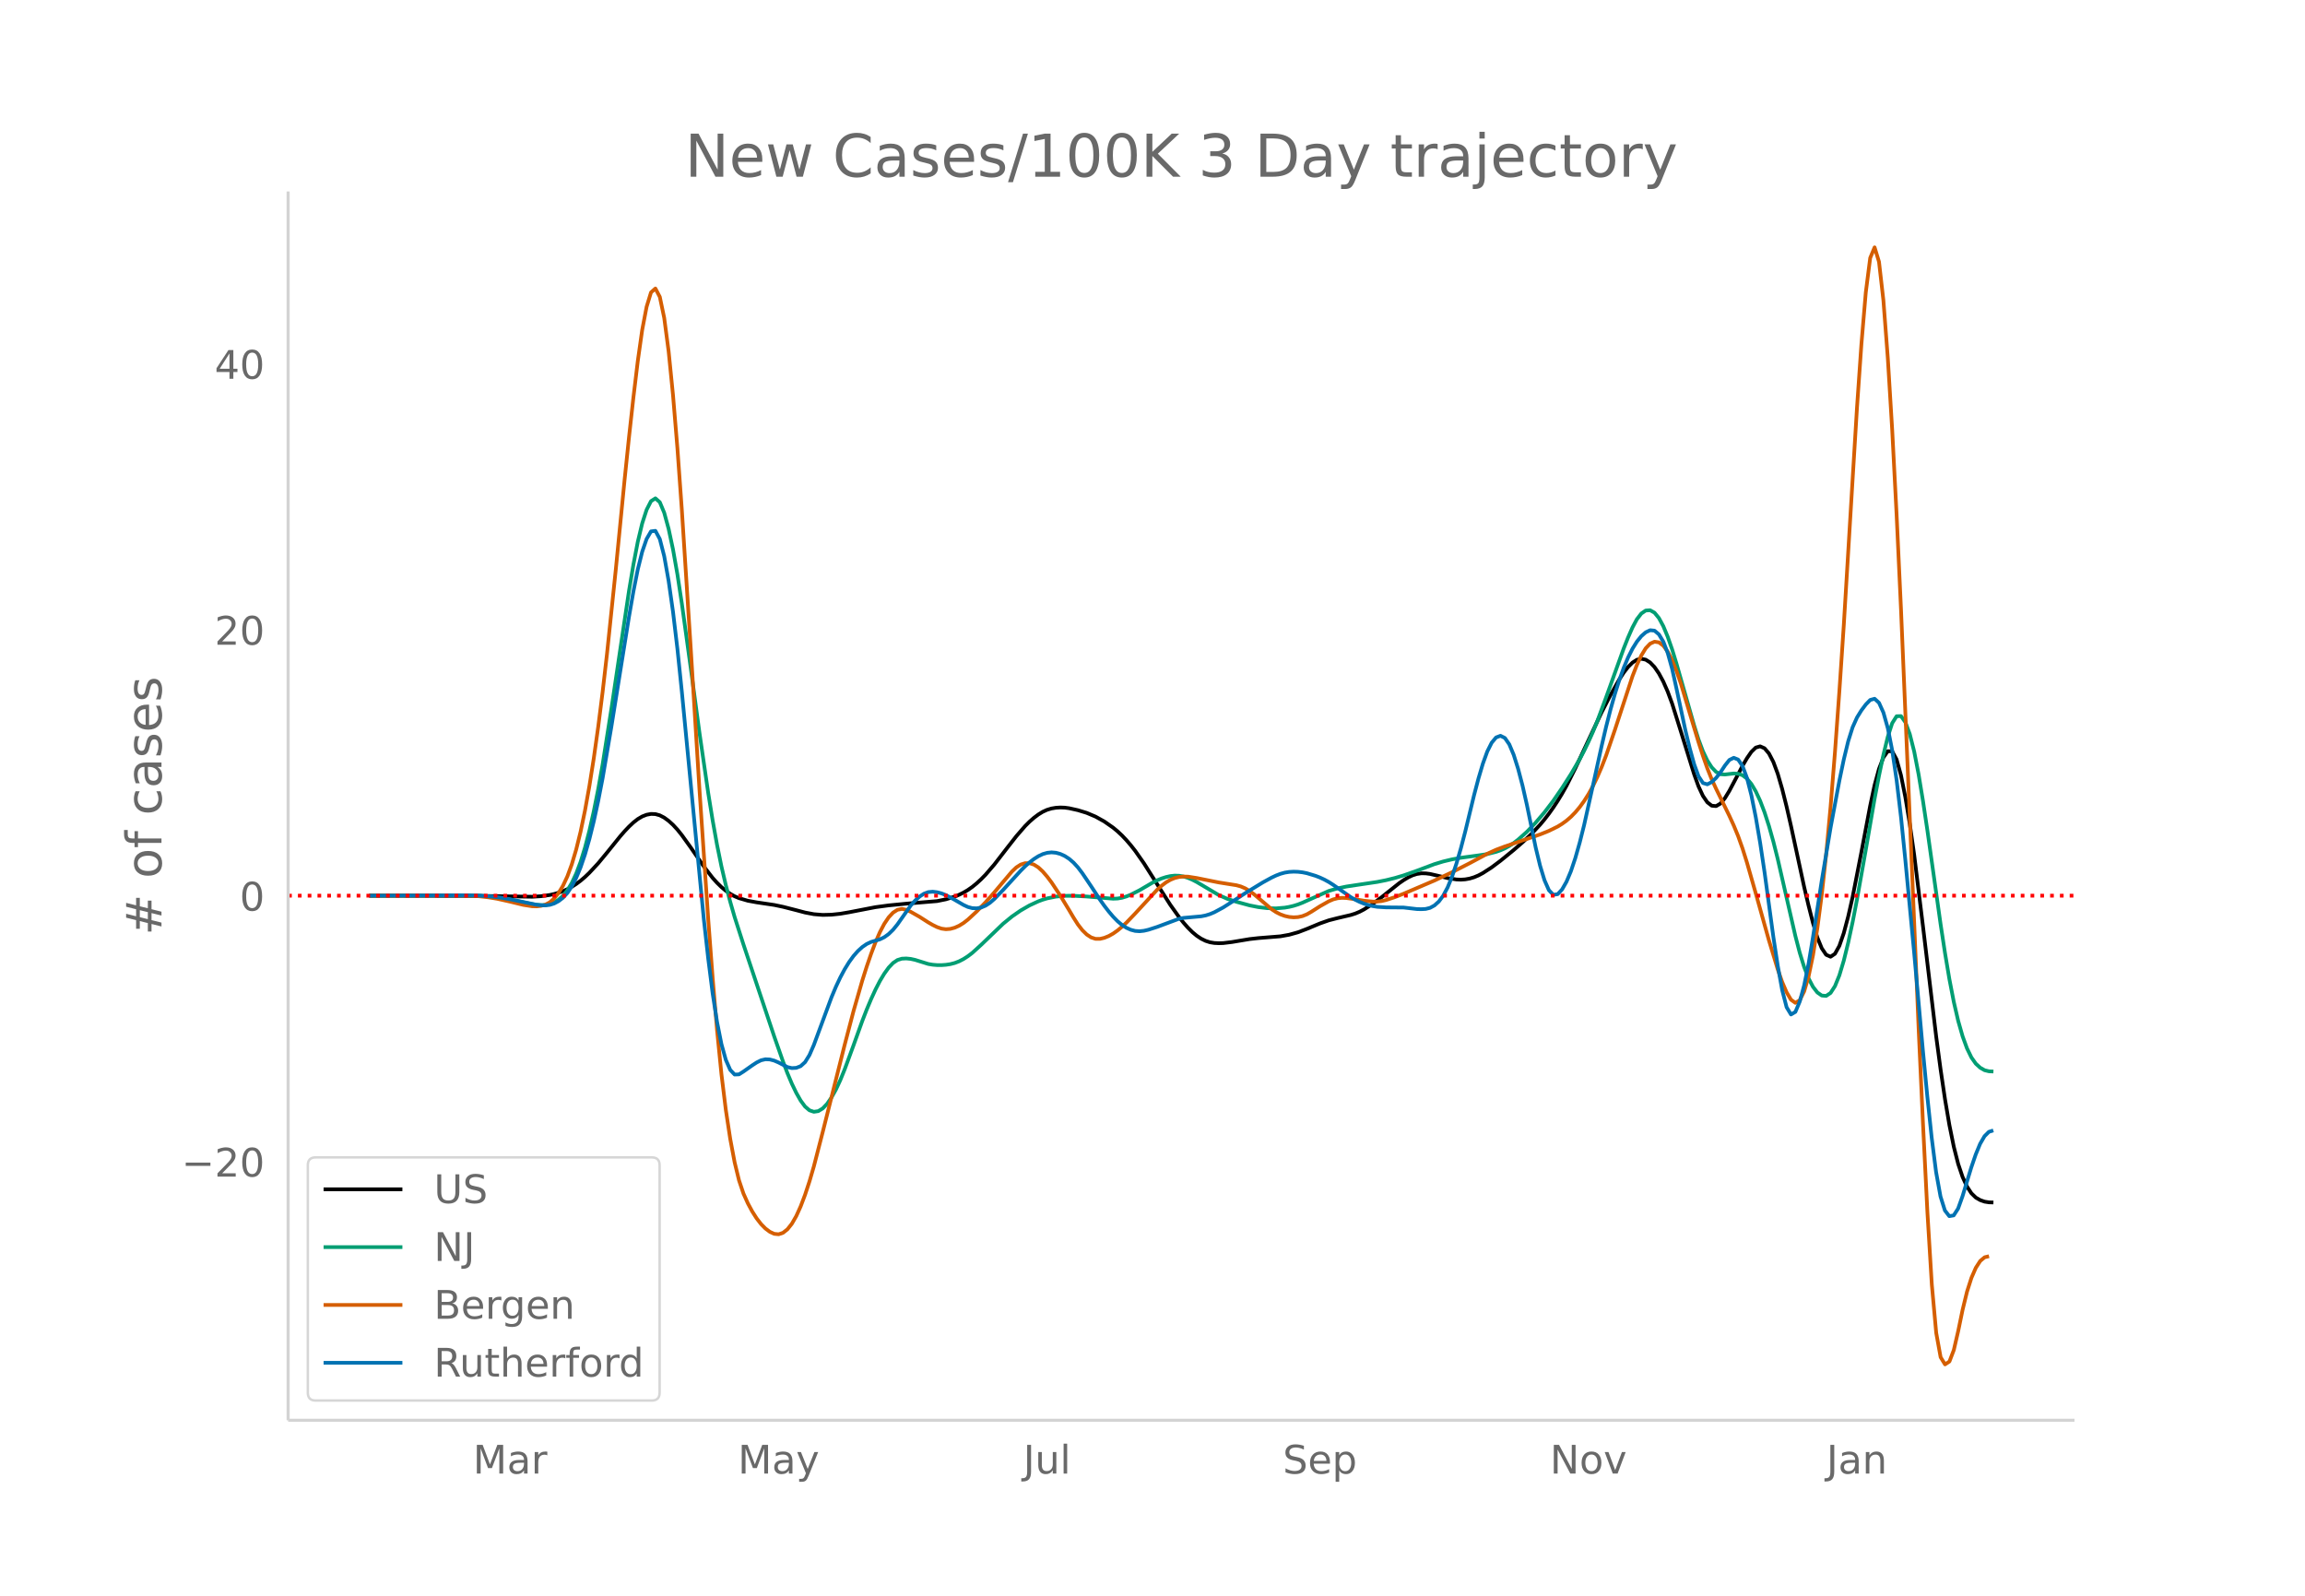 <svg height="864" viewBox="0 0 936 648" width="1248" xmlns="http://www.w3.org/2000/svg" xmlns:xlink="http://www.w3.org/1999/xlink"><defs><style>*{stroke-linecap:butt;stroke-linejoin:round}</style></defs><g id="figure_1"><path d="M0 648h936V0H0z" fill="#fff" id="patch_1"/><g id="axes_1"><path d="M117 576.72h725.4V77.76H117z" fill="none" id="patch_2"/><path clip-path="url(#pade6d16f9a)" d="M149.973 363.702l44.678.084 21.446.352 3.574-.215 3.574-.49 1.788-.403 1.787-.521 1.787-.645 1.787-.793 1.787-.964 1.787-1.143 1.787-1.328 1.788-1.52 1.787-1.708 3.574-3.85 3.574-4.313 5.362-6.643 1.787-2.057 1.787-1.88 1.787-1.674 1.787-1.4 1.787-1.054 1.788-.697 1.787-.332 1.787.069 1.787.502 1.787.932 1.787 1.306 1.787 1.625 1.788 1.932 1.787 2.222 3.574 4.976 5.361 7.79 3.575 4.625 1.787 1.987 1.787 1.743 1.787 1.496 1.787 1.248 1.787.996 1.787.757 3.575 1.05 3.574.653 7.149 1.063 3.574.75 5.361 1.37 3.575.948 3.574.676 3.574.297 3.574-.09 3.575-.377 3.574-.61 10.723-2.073 5.361-.72 7.149-.7 12.51-1.041 3.574-.725 3.574-1.1 1.787-.742 1.788-.885 1.787-1.057 1.787-1.255 1.787-1.457 1.787-1.645 1.787-1.82 3.575-4.152 5.361-6.933 3.574-4.567 3.575-4.127 1.787-1.782 1.787-1.567 1.787-1.348 1.787-1.095 1.787-.814 1.787-.534 1.788-.3 1.787-.112 1.787.067 1.787.238 3.574.795 3.574 1.097 3.575 1.512 3.574 1.986 3.574 2.495 1.787 1.48 1.788 1.678 1.787 1.882 1.787 2.08 1.787 2.27 3.574 5.096 5.362 8.474 5.361 8.41 3.574 5.012 1.788 2.228 1.787 2.03 1.787 1.783 1.787 1.488 1.787 1.184 1.787.88 1.787.578 1.788.291 1.787.083 1.787-.048 3.574-.429 7.149-1.196 3.574-.402 8.936-.721 3.574-.641 3.574-1 3.574-1.36 5.362-2.23 3.574-1.259 3.574-.917 5.362-1.256 1.787-.567 1.787-.747 1.787-.933 3.575-2.275 3.574-2.697 7.148-5.697 1.788-1.233 1.787-1.076 1.787-.855 1.787-.568 1.787-.266 1.787.02 1.787.227 3.575.82 3.574.882 3.574.543 1.787.078 1.788-.117 1.787-.322 1.787-.533 1.787-.747 1.787-.952 3.574-2.31 3.575-2.676 5.361-4.366 3.574-3.1 3.575-3.37 3.574-3.814 1.787-2.139 1.787-2.314 1.787-2.508 1.787-2.711 1.788-2.935 1.787-3.182 3.574-7.1 10.723-22.81 3.574-6.939 3.574-6.347 1.788-2.768 1.787-2.3 1.787-1.78 1.787-1.148 1.787-.403 1.787.363 1.787 1.126 1.788 1.87 1.787 2.596 1.787 3.322 1.787 4.066 1.787 4.831 3.574 11.405 5.362 17.281 1.787 4.968 1.787 3.836 1.787 2.61 1.787 1.388 1.787.169 1.788-1.05 1.787-2.186 1.787-2.93 3.574-6.761 1.787-3.42 1.787-3.073 1.788-2.596 1.787-1.745 1.787-.516 1.787.788 1.787 2.097 1.787 3.44 1.787 4.815 1.788 6.134 1.787 7.137 1.787 7.824 5.361 24.848 1.787 7.59 1.788 7.021 1.787 5.945 1.787 4.36 1.787 2.648 1.787.793 1.787-1.198 1.787-3.22 1.788-5.162 1.787-6.712 1.787-7.87 3.574-18.265 3.574-18.855 1.788-8.38 1.787-6.592 1.787-4.638 1.787-2.573 1.787.064 1.787 3.269 1.787 6.454 1.787 8.969 1.788 10.812 1.787 12.523 3.574 29.066 5.361 44.748 1.788 13.348 1.787 12.05 1.787 10.53 1.787 8.792 1.787 7.01 1.787 5.285 1.787 3.862 1.788 2.74 1.787 1.735 1.787 1.032 1.787.626 1.787.28 1.787.053h0" fill="none" stroke="#000" stroke-linecap="round" stroke-width="1.5" id="line2d_1"/><path clip-path="url(#pade6d16f9a)" d="M149.973 363.708l26.807-.113 12.51-.028 5.361.173 5.362.43 3.574.475 3.574.642 8.936 1.864 1.787.26 1.787.13 1.787-.032 1.787-.314 1.788-.717 1.787-1.141 1.787-1.599 1.787-2.212 1.787-2.984 1.787-3.808 1.787-4.746 1.788-5.795 1.787-6.863 1.787-7.918 1.787-8.959 1.787-9.995 3.574-22.635 7.149-47.916 1.787-10.632 1.787-9.298 1.787-7.458 1.788-5.517 1.787-3.506 1.787-1.142 1.787 1.571 1.787 4.27 1.787 6.54 1.787 8.38 1.788 10.134 1.787 11.763 3.574 25.92 3.574 26.498 3.574 24.6 1.788 11.077 1.787 9.94 1.787 8.758 1.787 7.627 1.787 6.768 1.787 6.18 3.575 11.12 12.51 37.403 3.574 10.181 1.787 4.724 1.787 4.236 1.787 3.712 1.787 3.154 1.788 2.425 1.787 1.524 1.787.602 1.787-.266 1.787-1.079 1.787-1.865 1.787-2.575 1.788-3.209 1.787-3.826 1.787-4.403 3.574-9.714 3.574-9.937 1.788-4.604 1.787-4.256 1.787-3.896 1.787-3.473 1.787-2.987 1.787-2.472 1.787-1.876 1.787-1.197 1.788-.541 1.787-.084 1.787.176 1.787.397 5.361 1.667 1.788.302 1.787.148 1.787.01 1.787-.127 1.787-.27 1.787-.459 1.787-.687 1.788-.923 1.787-1.15 1.787-1.364 3.574-3.244 8.936-8.581 3.574-2.922 3.574-2.474 3.575-2.05 3.574-1.648 1.787-.66 1.787-.538 3.575-.718 3.574-.329 3.574-.004 5.361.289 10.723.893 1.787-.074 1.788-.3 1.787-.537 1.787-.718 3.574-1.815 5.362-3.137 1.787-.884 1.787-.746 1.787-.579 1.787-.399 1.787-.187 1.787.058 1.788.31 1.787.552 1.787.76 1.787.928 8.936 5.296 3.574 1.567 3.574 1.155 5.362 1.462 3.574.706 3.574.422 3.575.087 3.574-.299 1.787-.31 1.787-.43 1.787-.56 1.787-.696 10.723-4.788 3.574-1.044 3.575-.744 5.361-.808 7.149-1.06 3.574-.709 3.574-.884 3.575-1.065 5.361-1.885 7.149-2.688 3.574-1.08 3.574-.855 3.574-.646 7.149-.964 3.574-.536 3.574-.9 1.788-.623 1.787-.783 1.787-.986 1.787-1.19 1.787-1.37 3.574-3.183 3.575-3.736 3.574-4.19 3.574-4.678 3.575-5.193 3.574-5.591 3.574-6.085 1.787-3.398 1.787-3.686 1.788-4.013 1.787-4.379 3.574-9.65 7.149-19.845 1.787-4.497 1.787-4.063 1.787-3.332 1.787-2.306 1.787-1.22 1.787-.127 1.788 1.004 1.787 2.17 1.787 3.311 1.787 4.294 1.787 5.116 1.787 5.84 7.149 25.042 1.787 5.702 1.787 4.77 1.787 3.76 1.787 2.792 1.787 1.86 1.788.936 1.787.106 3.574-.405 1.787.102 1.787.605 1.787 1.36 1.788 2.172 1.787 3 1.787 3.844 1.787 4.694 1.787 5.535 1.787 6.334 1.787 7.091 7.149 31.218 1.787 6.864 1.787 5.769 1.787 4.592 1.788 3.427 1.787 2.312 1.787 1.246 1.787.145 1.787-1.193 1.787-2.767 1.787-4.388 1.788-5.955 1.787-7.26 1.787-8.299 1.787-9.232 3.574-20.172 3.575-20.72 1.787-9.39 1.787-8.465 1.787-7.378 1.787-5.503 1.787-2.835 1.787-.056 1.787 2.494 1.788 4.811 1.787 7.084 1.787 9.246 1.787 10.86 1.787 11.927 5.362 38.073 1.787 11.704 1.787 10.64 1.787 9.216 1.787 7.72 1.787 6.25 1.787 4.903 1.788 3.678 1.787 2.53 1.787 1.644 1.787 1.016 1.787.44 1.787.078h0" fill="none" stroke="#009e73" stroke-linecap="round" stroke-width="1.5" id="line2d_2"/><path clip-path="url(#pade6d16f9a)" d="M149.973 363.7l23.233-.113 12.51-.05 5.36.162 3.575.25 3.574.407 3.575.585 5.361 1.192 5.362 1.313 3.574.556 1.787.047 1.787-.199 1.787-.491 1.787-.95 1.788-1.575 1.787-2.231 1.787-2.927 1.787-3.81 1.787-4.882 1.787-6.012 1.787-7.245 1.788-8.581 1.787-9.937 1.787-11.301 1.787-12.7 1.787-14.135 1.787-15.529 3.575-34.269 3.574-36.456 1.787-17.238 1.787-16.145 1.787-14.858 1.787-12.607 1.788-9.394 1.787-5.844 1.787-1.58 1.787 3.4 1.787 8.521 1.787 13.515 1.787 17.86 1.788 21.555 1.787 24.907 3.574 55.539 3.574 57.868 3.574 52.905 1.788 23.781 1.787 21.217 1.787 17.917 1.787 14.577 1.787 11.774 1.787 9.504 1.787 7.341 1.788 5.316 1.787 3.975 1.787 3.32 1.787 2.804 1.787 2.303 1.787 1.816 1.787 1.334 1.788.823 1.787.176 1.787-.605 1.787-1.42 1.787-2.25 1.787-3.102 1.787-3.942 1.788-4.717 1.787-5.423 1.787-6.116 3.574-13.853 8.936-35.505 3.574-13.632 3.574-12.45 1.788-5.65 1.787-5.195 1.787-4.709 1.787-4.106 1.787-3.39 1.787-2.649 1.787-1.906 1.787-1.143 1.788-.363 1.787.364 1.787.807 3.574 2.032 3.574 2.285 1.788 1.027 1.787.877 1.787.617 1.787.247 1.787-.139 1.787-.486 1.787-.799 1.788-1.103 1.787-1.39 3.574-3.298 3.574-3.698 3.575-4.058 7.148-8.451 1.787-1.693 1.787-1.149 1.788-.563 1.787.01 1.787.574 1.787 1.132 1.787 1.667 1.787 2.076 1.787 2.36 3.575 5.386 3.574 5.879 1.787 3.03 1.787 2.803 1.787 2.307 1.787 1.753 1.788 1.177 1.787.58 1.787.009 1.787-.429 1.787-.728 1.787-1 1.787-1.263 1.788-1.483 1.787-1.66 3.574-3.729 8.936-9.665 1.787-1.606 1.787-1.363 1.787-1.056 1.787-.735 1.787-.424 1.788-.166 1.787.043 3.574.56 8.936 1.795 7.148 1.132 1.787.488 1.788.765 1.787 1.066 1.787 1.343 7.148 6.069 1.788 1.186 1.787.91 1.787.65 1.787.4 1.787.154 1.787-.1 1.787-.39 1.787-.72 1.788-1.022 3.574-2.277 3.574-2.015 1.787-.766 1.787-.462 1.788-.153 1.787.067 3.574.501 3.574.603 3.575.346 1.787-.007 1.787-.211 1.787-.415 3.574-1.172 3.575-1.403 12.51-5.345 7.148-3.38 7.149-3.664 7.148-3.828 3.574-1.63 3.575-1.348 14.297-4.871 3.574-1.443 3.574-1.756 1.788-1.106 1.787-1.294 1.787-1.536 1.787-1.828 1.787-2.133 1.787-2.447 1.787-2.817 1.788-3.242 1.787-3.68 1.787-4.143 1.787-4.625 3.574-10.437 7.149-21.8 1.787-4.57 1.787-3.818 1.787-2.918 1.787-1.873 1.788-.798 1.787.275 1.787 1.35 1.787 2.425 1.787 3.475 1.787 4.389 1.787 5.17 3.575 11.965 3.574 11.772 1.787 5.534 1.787 5.094 1.787 4.461 1.787 3.855 5.362 10.956 1.787 3.916 1.787 4.34 1.787 5.017 1.787 5.698 3.575 12.485 5.361 19.148 3.574 11.745 1.788 5.11 1.787 4.165 1.787 3.03 1.787 1.282 1.787-1.086 1.787-3.576 1.787-6.067 1.788-8.568 1.787-11.077 1.787-13.628 1.787-16.37 1.787-19.308 1.787-22.203 1.787-24.695 1.788-26.783 3.574-59.086 1.787-29.259 1.787-25.69 1.787-21.106 1.787-13.979 1.788-4.311 1.787 5.865 1.787 15.643 1.787 23.431 1.787 29.23 1.787 34.403 1.787 38.44 3.575 84.925 3.574 85.174 1.787 38.979 1.787 35.778 1.787 29.329 1.787 19.63 1.788 9.852 1.787 2.921 1.787-1.162 1.787-4.675 1.787-7.749 1.787-8.63 1.787-7.317 1.788-5.604 1.787-4.09 1.787-2.772 1.787-1.497 1.787-.428h0" fill="none" stroke="#d55e00" stroke-linecap="round" stroke-width="1.5" id="line2d_3"/><path clip-path="url(#pade6d16f9a)" d="M149.973 363.71l26.807-.11 12.51-.046 5.361.15 5.362.395 3.574.449 3.574.621 10.723 2.22 1.787.196 1.787.054 1.787-.199 1.788-.564 1.787-.952 1.787-1.37 1.787-1.942 1.787-2.667 1.787-3.441 1.787-4.304 1.788-5.256 1.787-6.228 1.787-7.217 1.787-8.22 1.787-9.228 3.574-20.988 7.149-44.626 1.787-10.231 1.787-9.005 1.787-7.157 1.788-5.188 1.787-3.073 1.787-.23 1.787 3.34 1.787 6.95 1.787 10.032 1.787 12.584 1.788 15.03 1.787 17.29 8.935 92.507 1.787 16 1.788 14.075 1.787 11.591 1.787 8.996 1.787 6.44 1.787 4.068 1.787 1.886 1.787-.078 1.788-1.132 3.574-2.52 1.787-1.167 1.787-.89 1.787-.416 1.787.079 1.788.474 1.787.773 3.574 1.847 1.787.413 1.787-.105 1.787-.691 1.788-1.619 1.787-2.887 1.787-4.114 7.148-19.313 1.788-4.265 1.787-3.804 1.787-3.345 1.787-2.898 1.787-2.463 1.787-2.034 1.787-1.623 1.788-1.23 1.787-.841 3.574-1.05 1.787-.875 1.787-1.292 1.787-1.734 1.787-2.202 5.362-7.626 1.787-2 1.787-1.62 1.787-1.177 1.787-.663 1.788-.162 1.787.215 1.787.468 1.787.696 3.574 1.928 3.575 2.071 1.787.831 1.787.472 1.787.078 1.787-.328 1.787-.744 1.787-1.163 1.788-1.554 3.574-3.694 7.148-7.807 1.788-1.789 1.787-1.586 1.787-1.366 1.787-1.138 1.787-.856 1.787-.523 1.787-.18 1.788.157 1.787.489 1.787.819 1.787 1.157 1.787 1.537 1.787 1.957 1.787 2.354 3.575 5.305 3.574 5.431 1.787 2.509 1.787 2.311 1.787 2.102 1.787 1.831 1.788 1.5 1.787 1.157 1.787.813 1.787.471 1.787.128 1.787-.194 1.787-.414 3.575-1.153 8.935-3.331 1.788-.33 7.148-.64 1.787-.35 1.787-.554 1.788-.76 3.574-1.924 3.574-2.28 5.362-3.522 7.148-4.37 3.574-1.957 1.788-.842 1.787-.693 1.787-.491 1.787-.284 1.787-.1 1.787.055 1.787.209 1.787.356 3.575 1.075 1.787.7 1.787.83 1.787.982 1.787 1.14 7.149 5.007 1.787 1.04 1.787.88 1.787.72 1.787.567 1.788.427 1.787.29 3.574.22 7.149.064 5.361.621 1.787.05 1.787-.096 1.787-.44 1.788-.983 1.787-1.602 1.787-2.394 1.787-3.358 1.787-4.358 1.787-5.33 1.787-6.158 1.788-6.846 3.574-14.758 1.787-6.771 1.787-6.003 1.787-4.934 1.787-3.565 1.787-2.136 1.788-.682 1.787.892 1.787 2.585 1.787 4.25 1.787 5.654 1.787 6.793 1.787 7.88 3.575 17.346 1.787 7.372 1.787 5.878 1.787 4.048 1.787 1.88 1.787-.26 1.788-1.931 1.787-3.136 1.787-4.245 1.787-5.33 1.787-6.288 1.787-7.12 3.575-16.056 3.574-16.224 1.787-7.649 1.787-7.014 1.787-6.33 1.787-5.643 1.788-4.949 1.787-4.245 1.787-3.543 1.787-2.866 1.787-2.211 1.787-1.56 1.787-.848 1.788.181 1.787 1.523 1.787 2.966 1.787 4.604 1.787 6.437 1.787 8.089 3.574 16.76 1.788 7.36 1.787 6.475 1.787 4.93 1.787 2.726 1.787.535 1.787-.937 1.787-1.688 1.788-2.294 1.787-2.721 1.787-2.252 1.787-.883 1.787.724 1.787 2.63 1.787 4.833 1.788 7.032 1.787 8.907 1.787 10.458 1.787 11.944 3.574 26.257 1.787 11.704 1.788 9.846 1.787 6.934 1.787 2.966 1.787-1.047 1.787-4.232 1.787-6.591 1.787-8.784 1.788-10.757 3.574-23.05 3.574-21.41 3.574-19.132 1.788-8.573 1.787-7.373 1.787-5.672 1.787-3.986 1.787-2.89 1.787-2.386 1.787-1.839 1.788-.491 1.787 1.654 1.787 3.96 1.787 6.334 1.787 9.047 1.787 12.102 1.787 15.047L773.684 349l3.575 37.586 3.574 39.949 1.787 18.586 1.787 16.872 1.787 13.968 1.788 9.876 1.787 5.702 1.787 2.306 1.787-.308 1.787-2.769 1.787-4.984 3.575-11.742 1.787-5.224 1.787-4.337 1.787-3.096 1.787-1.787 1.787-.565h0" fill="none" stroke="#0072b2" stroke-linecap="round" stroke-width="1.5" id="line2d_4"/><path clip-path="url(#pade6d16f9a)" d="M117 363.705h725.4" fill="none" stroke="red" stroke-dasharray="1.5,2.475" stroke-width="1.5" id="line2d_5"/><path d="M117 576.72V77.76" fill="none" stroke="#d3d3d3" stroke-linecap="square" stroke-width="1.25" id="patch_3"/><path d="M117 576.72h725.4" fill="none" stroke="#d3d3d3" stroke-linecap="square" stroke-width="1.25" id="patch_4"/><g id="matplotlib.axis_1"><g id="xtick_1"><g transform="matrix(.16 0 0 -.16 192.067 598.378)" fill="#696969" id="text_1"><defs><path d="M9.813 72.906h14.703l18.593-49.61 18.703 49.61h14.704V0H66.89v64.016l-18.797-50h-9.907l-18.796 50V0H9.813z" id="DejaVuSans-77"/><path d="M34.281 27.484q-10.89 0-15.093-2.484-4.204-2.484-4.204-8.5 0-4.781 3.157-7.594 3.156-2.797 8.562-2.797 7.485 0 12 5.297 4.516 5.297 4.516 14.078v2zm17.922 3.72V0H43.22v8.297Q40.14 3.328 35.547.953q-4.594-2.375-11.234-2.375-8.391 0-13.36 4.719Q6 8.016 6 15.922q0 9.219 6.172 13.906 6.187 4.688 18.437 4.688h12.61v.89q0 6.203-4.078 9.594-4.078 3.39-11.453 3.39-4.688 0-9.141-1.124-4.438-1.125-8.531-3.375v8.312q4.921 1.906 9.562 2.844 4.64.953 9.031.953 11.875 0 17.735-6.156 5.86-6.14 5.86-18.64z" id="DejaVuSans-97"/><path d="M41.11 46.297q-1.516.875-3.297 1.281Q36.03 48 33.89 48q-7.625 0-11.703-4.953-4.079-4.953-4.079-14.234V0H9.08v54.688h9.03v-8.5q2.844 4.984 7.375 7.39Q30.031 56 36.531 56q.922 0 2.047-.125 1.125-.11 2.484-.36z" id="DejaVuSans-114"/></defs><use xlink:href="#DejaVuSans-77"/><use x="86.279" xlink:href="#DejaVuSans-97"/><use x="147.559" xlink:href="#DejaVuSans-114"/></g></g><g id="xtick_2"><g transform="matrix(.16 0 0 -.16 299.637 598.378)" fill="#696969" id="text_2"><defs><path d="M32.172-5.078q-3.797-9.766-7.422-12.735-3.61-2.984-9.656-2.984H7.906v7.516h5.282q3.703 0 5.75 1.765Q21-9.766 23.483-3.219l1.61 4.094-22.11 53.813H12.5l17.094-42.766 17.093 42.766h9.516z" id="DejaVuSans-121"/></defs><use xlink:href="#DejaVuSans-77"/><use x="86.279" xlink:href="#DejaVuSans-97"/><use x="147.559" xlink:href="#DejaVuSans-121"/></g></g><g id="xtick_3"><g transform="matrix(.16 0 0 -.16 415.54 598.378)" fill="#696969" id="text_3"><defs><path d="M9.813 72.906h9.859V5.078q0-13.187-5-19.14-5-5.954-16.094-5.954h-3.75v8.297h3.078q6.531 0 9.219 3.672Q9.813-4.39 9.813 5.078z" id="DejaVuSans-74"/><path d="M8.5 21.578v33.11h8.984V21.922q0-7.766 3.016-11.656 3.031-3.875 9.094-3.875 7.265 0 11.484 4.64 4.234 4.64 4.234 12.656v31h8.985V0h-8.984v8.406Q42.047 3.422 37.718 1q-4.313-2.422-10.032-2.422-9.421 0-14.312 5.86Q8.5 10.296 8.5 21.578zM31.11 56z" id="DejaVuSans-117"/><path d="M9.422 75.984h8.984V0H9.422z" id="DejaVuSans-108"/></defs><use xlink:href="#DejaVuSans-74"/><use x="29.492" xlink:href="#DejaVuSans-117"/><use x="92.871" xlink:href="#DejaVuSans-108"/></g></g><g id="xtick_4"><g transform="matrix(.16 0 0 -.16 520.915 598.378)" fill="#696969" id="text_4"><defs><path d="M53.516 70.516V60.89q-5.61 2.687-10.594 4-4.984 1.328-9.625 1.328-8.047 0-12.422-3.125t-4.375-8.89q0-4.845 2.906-7.313 2.907-2.453 11.016-3.97l5.953-1.218q11.031-2.11 16.281-7.406 5.25-5.297 5.25-14.172 0-10.61-7.11-16.078-7.093-5.469-20.812-5.469-5.172 0-11.015 1.172Q13.14.922 6.89 3.219v10.156q6-3.36 11.765-5.078 5.766-1.703 11.328-1.703 8.438 0 13.032 3.312 4.593 3.328 4.593 9.485 0 5.359-3.297 8.39-3.296 3.032-10.812 4.547L27.484 33.5q-11.03 2.188-15.968 6.875-4.922 4.688-4.922 13.047 0 9.672 6.812 15.234 6.813 5.563 18.766 5.563 5.14 0 10.453-.938 5.328-.922 10.89-2.765z" id="DejaVuSans-83"/><path d="M56.203 29.594v-4.39H14.891q.593-9.282 5.593-14.142 5-4.859 13.938-4.859 5.172 0 10.031 1.266 4.86 1.265 9.656 3.812v-8.5Q49.266.734 44.187-.344 39.11-1.422 33.892-1.422q-13.094 0-20.735 7.61-7.64 7.625-7.64 20.625 0 13.421 7.25 21.296Q20.016 56 32.328 56q11.031 0 17.453-7.11 6.422-7.093 6.422-19.296zm-8.984 2.64q-.094 7.36-4.125 11.75-4.032 4.407-10.672 4.407-7.516 0-12.031-4.25-4.516-4.25-5.203-11.97z" id="DejaVuSans-101"/><path d="M18.11 8.203v-29H9.077v75.484h9.031v-8.296q2.844 4.875 7.157 7.234Q29.594 56 35.594 56q9.968 0 16.187-7.906 6.235-7.907 6.235-20.797T51.78 6.484q-6.218-7.906-16.187-7.906-6 0-10.328 2.375-4.313 2.375-7.157 7.25zm30.578 19.094q0 9.906-4.079 15.547-4.078 5.64-11.203 5.64-7.14 0-11.218-5.64-4.079-5.64-4.079-15.547 0-9.906 4.078-15.547 4.079-5.64 11.22-5.64 7.124 0 11.202 5.64t4.078 15.547z" id="DejaVuSans-112"/></defs><use xlink:href="#DejaVuSans-83"/><use x="63.477" xlink:href="#DejaVuSans-101"/><use x="125" xlink:href="#DejaVuSans-112"/></g></g><g id="xtick_5"><g transform="matrix(.16 0 0 -.16 629.395 598.378)" fill="#696969" id="text_5"><defs><path d="M9.813 72.906h13.28l32.329-60.984v60.984h9.562V0h-13.28L19.39 60.984V0H9.813z" id="DejaVuSans-78"/><path d="M30.61 48.39q-7.22 0-11.422-5.64-4.204-5.64-4.204-15.453 0-9.813 4.172-15.453 4.188-5.64 11.453-5.64 7.188 0 11.375 5.655 4.203 5.672 4.203 15.438 0 9.719-4.203 15.406-4.187 5.688-11.375 5.688zm0 7.61q11.718 0 18.406-7.625 6.703-7.61 6.703-21.078 0-13.422-6.703-21.078-6.688-7.64-18.407-7.64-11.765 0-18.437 7.64-6.656 7.656-6.656 21.078 0 13.469 6.656 21.078Q18.844 56 30.609 56z" id="DejaVuSans-111"/><path d="M2.984 54.688H12.5L29.594 8.797l17.093 45.89h9.516L35.687 0H23.485z" id="DejaVuSans-118"/></defs><use xlink:href="#DejaVuSans-78"/><use x="74.805" xlink:href="#DejaVuSans-111"/><use x="135.986" xlink:href="#DejaVuSans-118"/></g></g><g id="xtick_6"><g transform="matrix(.16 0 0 -.16 741.693 598.378)" fill="#696969" id="text_6"><defs><path d="M54.89 33.016V0h-8.984v32.719q0 7.765-3.031 11.61-3.031 3.858-9.078 3.858-7.281 0-11.484-4.64-4.204-4.625-4.204-12.64V0H9.08v54.688h9.03v-8.5q3.235 4.937 7.594 7.374Q30.078 56 35.797 56q9.422 0 14.25-5.828 4.844-5.828 4.844-17.156z" id="DejaVuSans-110"/></defs><use xlink:href="#DejaVuSans-74"/><use x="29.492" xlink:href="#DejaVuSans-97"/><use x="90.771" xlink:href="#DejaVuSans-110"/></g></g></g><g id="matplotlib.axis_2"><g id="ytick_1"><g transform="matrix(.16 0 0 -.16 73.733 477.774)" fill="#696969" id="text_7"><defs><path d="M10.594 35.5h62.593v-8.297H10.594z" id="DejaVuSans-8722"/><path d="M19.188 8.297h34.421V0H7.33v8.297q5.609 5.812 15.296 15.594 9.703 9.797 12.188 12.64 4.734 5.313 6.609 9 1.89 3.688 1.89 7.25 0 5.813-4.078 9.469-4.078 3.672-10.625 3.672-4.64 0-9.797-1.61-5.14-1.609-11-4.89v9.969Q13.767 71.78 18.938 73q5.188 1.219 9.485 1.219 11.328 0 18.062-5.672 6.735-5.656 6.735-15.125 0-4.5-1.688-8.531-1.672-4.016-6.125-9.485-1.218-1.422-7.765-8.187-6.532-6.766-18.453-18.922z" id="DejaVuSans-50"/><path d="M31.781 66.406q-7.61 0-11.453-7.5Q16.5 51.422 16.5 36.375q0-14.984 3.828-22.484 3.844-7.5 11.453-7.5 7.672 0 11.5 7.5 3.844 7.5 3.844 22.484 0 15.047-3.844 22.531-3.828 7.5-11.5 7.5zm0 7.813q12.266 0 18.735-9.703 6.468-9.688 6.468-28.141 0-18.406-6.468-28.11-6.47-9.687-18.735-9.687-12.25 0-18.718 9.688-6.47 9.703-6.47 28.109 0 18.453 6.47 28.14Q19.53 74.22 31.78 74.22z" id="DejaVuSans-48"/></defs><use xlink:href="#DejaVuSans-8722"/><use x="83.789" xlink:href="#DejaVuSans-50"/><use x="147.412" xlink:href="#DejaVuSans-48"/></g></g><g id="ytick_2"><use xlink:href="#DejaVuSans-48" transform="matrix(.16 0 0 -.16 97.32 369.783)" fill="#696969" id="text_8"/></g><g id="ytick_3"><g transform="matrix(.16 0 0 -.16 87.14 261.793)" fill="#696969" id="text_9"><use xlink:href="#DejaVuSans-50"/><use x="63.623" xlink:href="#DejaVuSans-48"/></g></g><g id="ytick_4"><g transform="matrix(.16 0 0 -.16 87.14 153.803)" fill="#696969" id="text_10"><defs><path d="M37.797 64.313L12.89 25.39h24.906zm-2.594 8.593H47.61V25.391h10.407v-8.203H47.609V0h-9.812v17.188H4.89v9.515z" id="DejaVuSans-52"/></defs><use xlink:href="#DejaVuSans-52"/><use x="63.623" xlink:href="#DejaVuSans-48"/></g></g><g transform="matrix(0 -.2 -.2 0 65.573 379.813)" fill="#696969" id="text_11"><defs><path d="M51.125 44H36.922l-4.11-16.313h14.313zm-7.328 27.781l-5.078-20.265h14.265L58.11 71.78h7.813L60.89 51.516h15.234V44h-17.14l-4-16.313h15.53V20.22H53.079L48 0h-7.813l5.032 20.219H30.906L25.875 0h-7.86l5.079 20.219H7.719v7.468h17.187L29 44H13.281v7.516h17.625l4.985 20.265z" id="DejaVuSans-35"/><path d="M37.11 75.984V68.5h-8.594q-4.828 0-6.72-1.953-1.874-1.953-1.874-7.031v-4.828h14.797v-6.985H19.922V0H10.89v47.703H2.297v6.984h8.594V58.5q0 9.125 4.25 13.297 4.25 4.187 13.468 4.187z" id="DejaVuSans-102"/><path d="M48.781 52.594v-8.407q-3.812 2.11-7.64 3.157-3.828 1.047-7.735 1.047-8.75 0-13.593-5.547-4.829-5.532-4.829-15.547 0-10.016 4.829-15.563 4.843-5.53 13.593-5.53 3.907 0 7.735 1.046 3.828 1.047 7.64 3.156V2.094Q45.016.344 40.984-.531q-4.015-.89-8.562-.89-12.36 0-19.64 7.765-7.266 7.765-7.266 20.953 0 13.375 7.343 21.031Q20.22 56 33.016 56q4.14 0 8.093-.86 3.953-.843 7.672-2.546z" id="DejaVuSans-99"/><path d="M44.281 53.078v-8.5q-3.797 1.953-7.906 2.922-4.094.984-8.5.984-6.688 0-10.031-2.047-3.344-2.046-3.344-6.156 0-3.125 2.39-4.906 2.391-1.781 9.626-3.39l3.078-.688q9.562-2.047 13.593-5.781 4.032-3.735 4.032-10.422 0-7.625-6.032-12.078-6.03-4.438-16.578-4.438-4.39 0-9.156.86Q10.688.296 5.422 2v9.281q4.984-2.594 9.812-3.89 4.829-1.282 9.579-1.282 6.343 0 9.75 2.172 3.421 2.172 3.421 6.125 0 3.656-2.468 5.61-2.453 1.953-10.813 3.765l-3.125.735q-8.344 1.75-12.062 5.39-3.704 3.64-3.704 9.985 0 7.718 5.47 11.906Q16.75 56 26.811 56q4.97 0 9.36-.734 4.406-.72 8.11-2.188z" id="DejaVuSans-115"/></defs><use xlink:href="#DejaVuSans-35"/><use x="83.789" xlink:href="#DejaVuSans-32"/><use x="115.576" xlink:href="#DejaVuSans-111"/><use x="176.758" xlink:href="#DejaVuSans-102"/><use x="211.963" xlink:href="#DejaVuSans-32"/><use x="243.75" xlink:href="#DejaVuSans-99"/><use x="298.73" xlink:href="#DejaVuSans-97"/><use x="360.01" xlink:href="#DejaVuSans-115"/><use x="412.109" xlink:href="#DejaVuSans-101"/><use x="473.633" xlink:href="#DejaVuSans-115"/></g></g><g transform="matrix(.24 0 0 -.24 278.113 71.76)" fill="#696969" id="text_12"><defs><path d="M4.203 54.688h8.985l11.234-42.672 11.172 42.672h10.593l11.235-42.672 11.187 42.672h8.985L63.28 0H52.688L40.922 44.828 29.109 0H18.5z" id="DejaVuSans-119"/><path d="M64.406 67.281v-10.39q-4.984 4.64-10.625 6.922-5.64 2.296-11.984 2.296-12.5 0-19.14-7.64-6.641-7.64-6.641-22.094 0-14.406 6.64-22.047 6.64-7.64 19.14-7.64 6.345 0 11.985 2.296 5.64 2.297 10.625 6.938V5.609Q59.234 2.094 53.437.33q-5.78-1.75-12.218-1.75-16.563 0-26.094 10.124-9.516 10.14-9.516 27.672 0 17.578 9.516 27.703 9.531 10.14 26.094 10.14 6.531 0 12.312-1.734 5.797-1.734 10.875-5.203z" id="DejaVuSans-67"/><path d="M25.39 72.906h8.297L8.297-9.28H0z" id="DejaVuSans-47"/><path d="M12.406 8.297h16.11v55.625l-17.532-3.516v8.985l17.438 3.515h9.86V8.296H54.39V0H12.406z" id="DejaVuSans-49"/><path d="M9.813 72.906h9.859V42.094L52.39 72.906h12.703L28.906 38.922 67.672 0H54.688L19.672 35.11V0h-9.86z" id="DejaVuSans-75"/><path d="M40.578 39.313Q47.656 37.797 51.625 33q3.984-4.781 3.984-11.813 0-10.78-7.422-16.703-7.421-5.906-21.093-5.906-4.578 0-9.438.906-4.86.907-10.031 2.72v9.515q4.094-2.39 8.969-3.61 4.89-1.218 10.218-1.218 9.266 0 14.125 3.656 4.86 3.656 4.86 10.64 0 6.454-4.516 10.079-4.515 3.64-12.562 3.64h-8.5v8.11h8.89q7.266 0 11.125 2.906 3.86 2.906 3.86 8.375 0 5.61-3.985 8.61-3.968 3.015-11.39 3.015-4.063 0-8.703-.89-4.641-.876-10.203-2.72v8.782q5.624 1.562 10.53 2.344 4.907.78 9.25.78 11.235 0 17.766-5.109 6.547-5.093 6.547-13.78 0-6.063-3.468-10.235-3.47-4.172-9.86-5.782z" id="DejaVuSans-51"/><path d="M19.672 64.797V8.109h11.922q15.093 0 22.093 6.829 7 6.843 7 21.593 0 14.64-7 21.453-7 6.813-22.093 6.813zm-9.86 8.11h20.266q21.188 0 31.094-8.813 9.922-8.813 9.922-27.563 0-18.86-9.969-27.703Q51.172 0 30.078 0H9.813z" id="DejaVuSans-68"/><path d="M18.313 70.219V54.688h18.5v-6.985h-18.5V18.016q0-6.688 1.828-8.594 1.828-1.906 7.453-1.906h9.218V0h-9.218q-10.407 0-14.36 3.875-3.953 3.89-3.953 14.14v29.688H2.687v6.984h6.594V70.22z" id="DejaVuSans-116"/><path d="M9.422 54.688h8.984V-.984q0-10.438-3.984-15.125-3.969-4.688-12.813-4.688h-3.421v7.61H.594q5.125 0 6.968 2.374 1.86 2.36 1.86 9.829zm0 21.296h8.984v-11.39H9.422z" id="DejaVuSans-106"/></defs><use xlink:href="#DejaVuSans-78"/><use x="74.805" xlink:href="#DejaVuSans-101"/><use x="136.328" xlink:href="#DejaVuSans-119"/><use x="218.115" xlink:href="#DejaVuSans-32"/><use x="249.902" xlink:href="#DejaVuSans-67"/><use x="319.727" xlink:href="#DejaVuSans-97"/><use x="381.006" xlink:href="#DejaVuSans-115"/><use x="433.105" xlink:href="#DejaVuSans-101"/><use x="494.629" xlink:href="#DejaVuSans-115"/><use x="546.729" xlink:href="#DejaVuSans-47"/><use x="580.42" xlink:href="#DejaVuSans-49"/><use x="644.043" xlink:href="#DejaVuSans-48"/><use x="707.666" xlink:href="#DejaVuSans-48"/><use x="771.289" xlink:href="#DejaVuSans-75"/><use x="836.865" xlink:href="#DejaVuSans-32"/><use x="868.652" xlink:href="#DejaVuSans-51"/><use x="932.275" xlink:href="#DejaVuSans-32"/><use x="964.063" xlink:href="#DejaVuSans-68"/><use x="1041.064" xlink:href="#DejaVuSans-97"/><use x="1102.344" xlink:href="#DejaVuSans-121"/><use x="1161.523" xlink:href="#DejaVuSans-32"/><use x="1193.311" xlink:href="#DejaVuSans-116"/><use x="1232.52" xlink:href="#DejaVuSans-114"/><use x="1273.633" xlink:href="#DejaVuSans-97"/><use x="1334.912" xlink:href="#DejaVuSans-106"/><use x="1362.695" xlink:href="#DejaVuSans-101"/><use x="1424.219" xlink:href="#DejaVuSans-99"/><use x="1479.199" xlink:href="#DejaVuSans-116"/><use x="1518.408" xlink:href="#DejaVuSans-111"/><use x="1579.59" xlink:href="#DejaVuSans-114"/><use x="1620.703" xlink:href="#DejaVuSans-121"/></g><g id="legend_1"><path d="M128.2 568.72h136.45q3.2 0 3.2-3.2v-92.34q0-3.2-3.2-3.2H128.2q-3.2 0-3.2 3.2v92.34q0 3.2 3.2 3.2z" fill="none" opacity=".8" stroke="#ccc" id="patch_5"/><path d="M131.4 482.938h32" fill="none" stroke="#000" stroke-linecap="round" stroke-width="1.5" id="line2d_6"/><g transform="matrix(.16 0 0 -.16 176.2 488.538)" fill="#696969" id="text_13"><defs><path d="M8.688 72.906h9.921V28.61q0-11.718 4.235-16.875 4.25-5.14 13.781-5.14 9.469 0 13.719 5.14 4.25 5.157 4.25 16.875v44.297H64.5V27.391q0-14.25-7.063-21.532-7.046-7.28-20.812-7.28-13.828 0-20.89 7.28-7.047 7.282-7.047 21.532z" id="DejaVuSans-85"/></defs><use xlink:href="#DejaVuSans-85"/><use x="73.193" xlink:href="#DejaVuSans-83"/></g><path d="M131.4 506.423h32" fill="none" stroke="#009e73" stroke-linecap="round" stroke-width="1.5" id="line2d_8"/><g transform="matrix(.16 0 0 -.16 176.2 512.023)" fill="#696969" id="text_14"><use xlink:href="#DejaVuSans-78"/><use x="74.805" xlink:href="#DejaVuSans-74"/></g><path d="M131.4 529.908h32" fill="none" stroke="#d55e00" stroke-linecap="round" stroke-width="1.5" id="line2d_10"/><g transform="matrix(.16 0 0 -.16 176.2 535.508)" fill="#696969" id="text_15"><defs><path d="M19.672 34.813V8.108H35.5q7.953 0 11.781 3.297 3.844 3.297 3.844 10.078 0 6.844-3.844 10.078-3.828 3.25-11.781 3.25zm0 29.984V42.828h14.61q7.218 0 10.75 2.703 3.546 2.719 3.546 8.282 0 5.515-3.547 8.25-3.531 2.734-10.75 2.734zm-9.86 8.11h25.204q11.28 0 17.375-4.688Q58.5 63.53 58.5 54.89q0-6.703-3.125-10.657-3.125-3.953-9.188-4.922 7.282-1.562 11.313-6.53 4.031-4.954 4.031-12.376 0-9.765-6.64-15.093Q48.25 0 35.984 0H9.812z" id="DejaVuSans-66"/><path d="M45.406 27.984q0 9.766-4.031 15.125-4.016 5.375-11.297 5.375-7.219 0-11.25-5.375-4.031-5.359-4.031-15.125 0-9.718 4.031-15.093t11.25-5.375q7.281 0 11.297 5.375 4.031 5.375 4.031 15.093zm8.985-21.203q0-13.953-6.203-20.765Q42-20.797 29.203-20.797q-4.734 0-8.937.703-4.203.703-8.157 2.172v8.735q3.954-2.141 7.813-3.157 3.86-1.031 7.86-1.031 8.843 0 13.234 4.61 4.39 4.609 4.39 13.937v4.453q-2.781-4.844-7.125-7.234Q33.938 0 27.875 0 17.828 0 11.672 7.656q-6.156 7.672-6.156 20.328 0 12.688 6.156 20.344Q17.828 56 27.875 56q6.063 0 10.406-2.39 4.344-2.391 7.125-7.22v8.297h8.985z" id="DejaVuSans-103"/></defs><use xlink:href="#DejaVuSans-66"/><use x="68.604" xlink:href="#DejaVuSans-101"/><use x="130.127" xlink:href="#DejaVuSans-114"/><use x="169.49" xlink:href="#DejaVuSans-103"/><use x="232.967" xlink:href="#DejaVuSans-101"/><use x="294.49" xlink:href="#DejaVuSans-110"/></g><path d="M131.4 553.393h32" fill="none" stroke="#0072b2" stroke-linecap="round" stroke-width="1.5" id="line2d_12"/><g transform="matrix(.16 0 0 -.16 176.2 558.992)" fill="#696969" id="text_16"><defs><path d="M44.39 34.188q3.172-1.079 6.172-4.594 3-3.516 6.032-9.672L66.609 0H56l-9.313 18.703q-3.624 7.328-7.015 9.719-3.39 2.39-9.25 2.39h-10.75V0h-9.86v72.906h22.266q12.5 0 18.656-5.234 6.157-5.219 6.157-15.766 0-6.89-3.203-11.437-3.204-4.532-9.297-6.282zM19.673 64.797V38.922h12.406q7.125 0 10.766 3.297 3.64 3.297 3.64 9.687 0 6.39-3.64 9.64-3.64 3.25-10.766 3.25z" id="DejaVuSans-82"/><path d="M54.89 33.016V0h-8.984v32.719q0 7.765-3.031 11.61-3.031 3.858-9.078 3.858-7.281 0-11.484-4.64-4.204-4.625-4.204-12.64V0H9.08v75.984h9.03V46.188q3.235 4.937 7.594 7.374Q30.078 56 35.797 56q9.422 0 14.25-5.828 4.844-5.828 4.844-17.156z" id="DejaVuSans-104"/><path d="M45.406 46.39v29.594h8.985V0h-8.985v8.203Q42.578 3.328 38.25.953q-4.313-2.375-10.375-2.375-9.906 0-16.14 7.906-6.22 7.922-6.22 20.813 0 12.89 6.22 20.797Q17.968 56 27.874 56q6.063 0 10.375-2.375 4.328-2.36 7.156-7.234zm-30.61-19.093q0-9.906 4.079-15.547 4.078-5.64 11.203-5.64 7.125 0 11.219 5.64 4.11 5.64 4.11 15.547 0 9.906-4.11 15.547-4.094 5.64-11.219 5.64-7.125 0-11.203-5.64-4.078-5.64-4.078-15.547z" id="DejaVuSans-100"/></defs><use xlink:href="#DejaVuSans-82"/><use x="64.982" xlink:href="#DejaVuSans-117"/><use x="128.361" xlink:href="#DejaVuSans-116"/><use x="167.57" xlink:href="#DejaVuSans-104"/><use x="230.949" xlink:href="#DejaVuSans-101"/><use x="292.473" xlink:href="#DejaVuSans-114"/><use x="333.586" xlink:href="#DejaVuSans-102"/><use x="368.791" xlink:href="#DejaVuSans-111"/><use x="429.973" xlink:href="#DejaVuSans-114"/><use x="469.336" xlink:href="#DejaVuSans-100"/></g></g></g></g><defs><clipPath id="pade6d16f9a"><path d="M117 77.76h725.4v498.96H117z"/></clipPath></defs></svg>